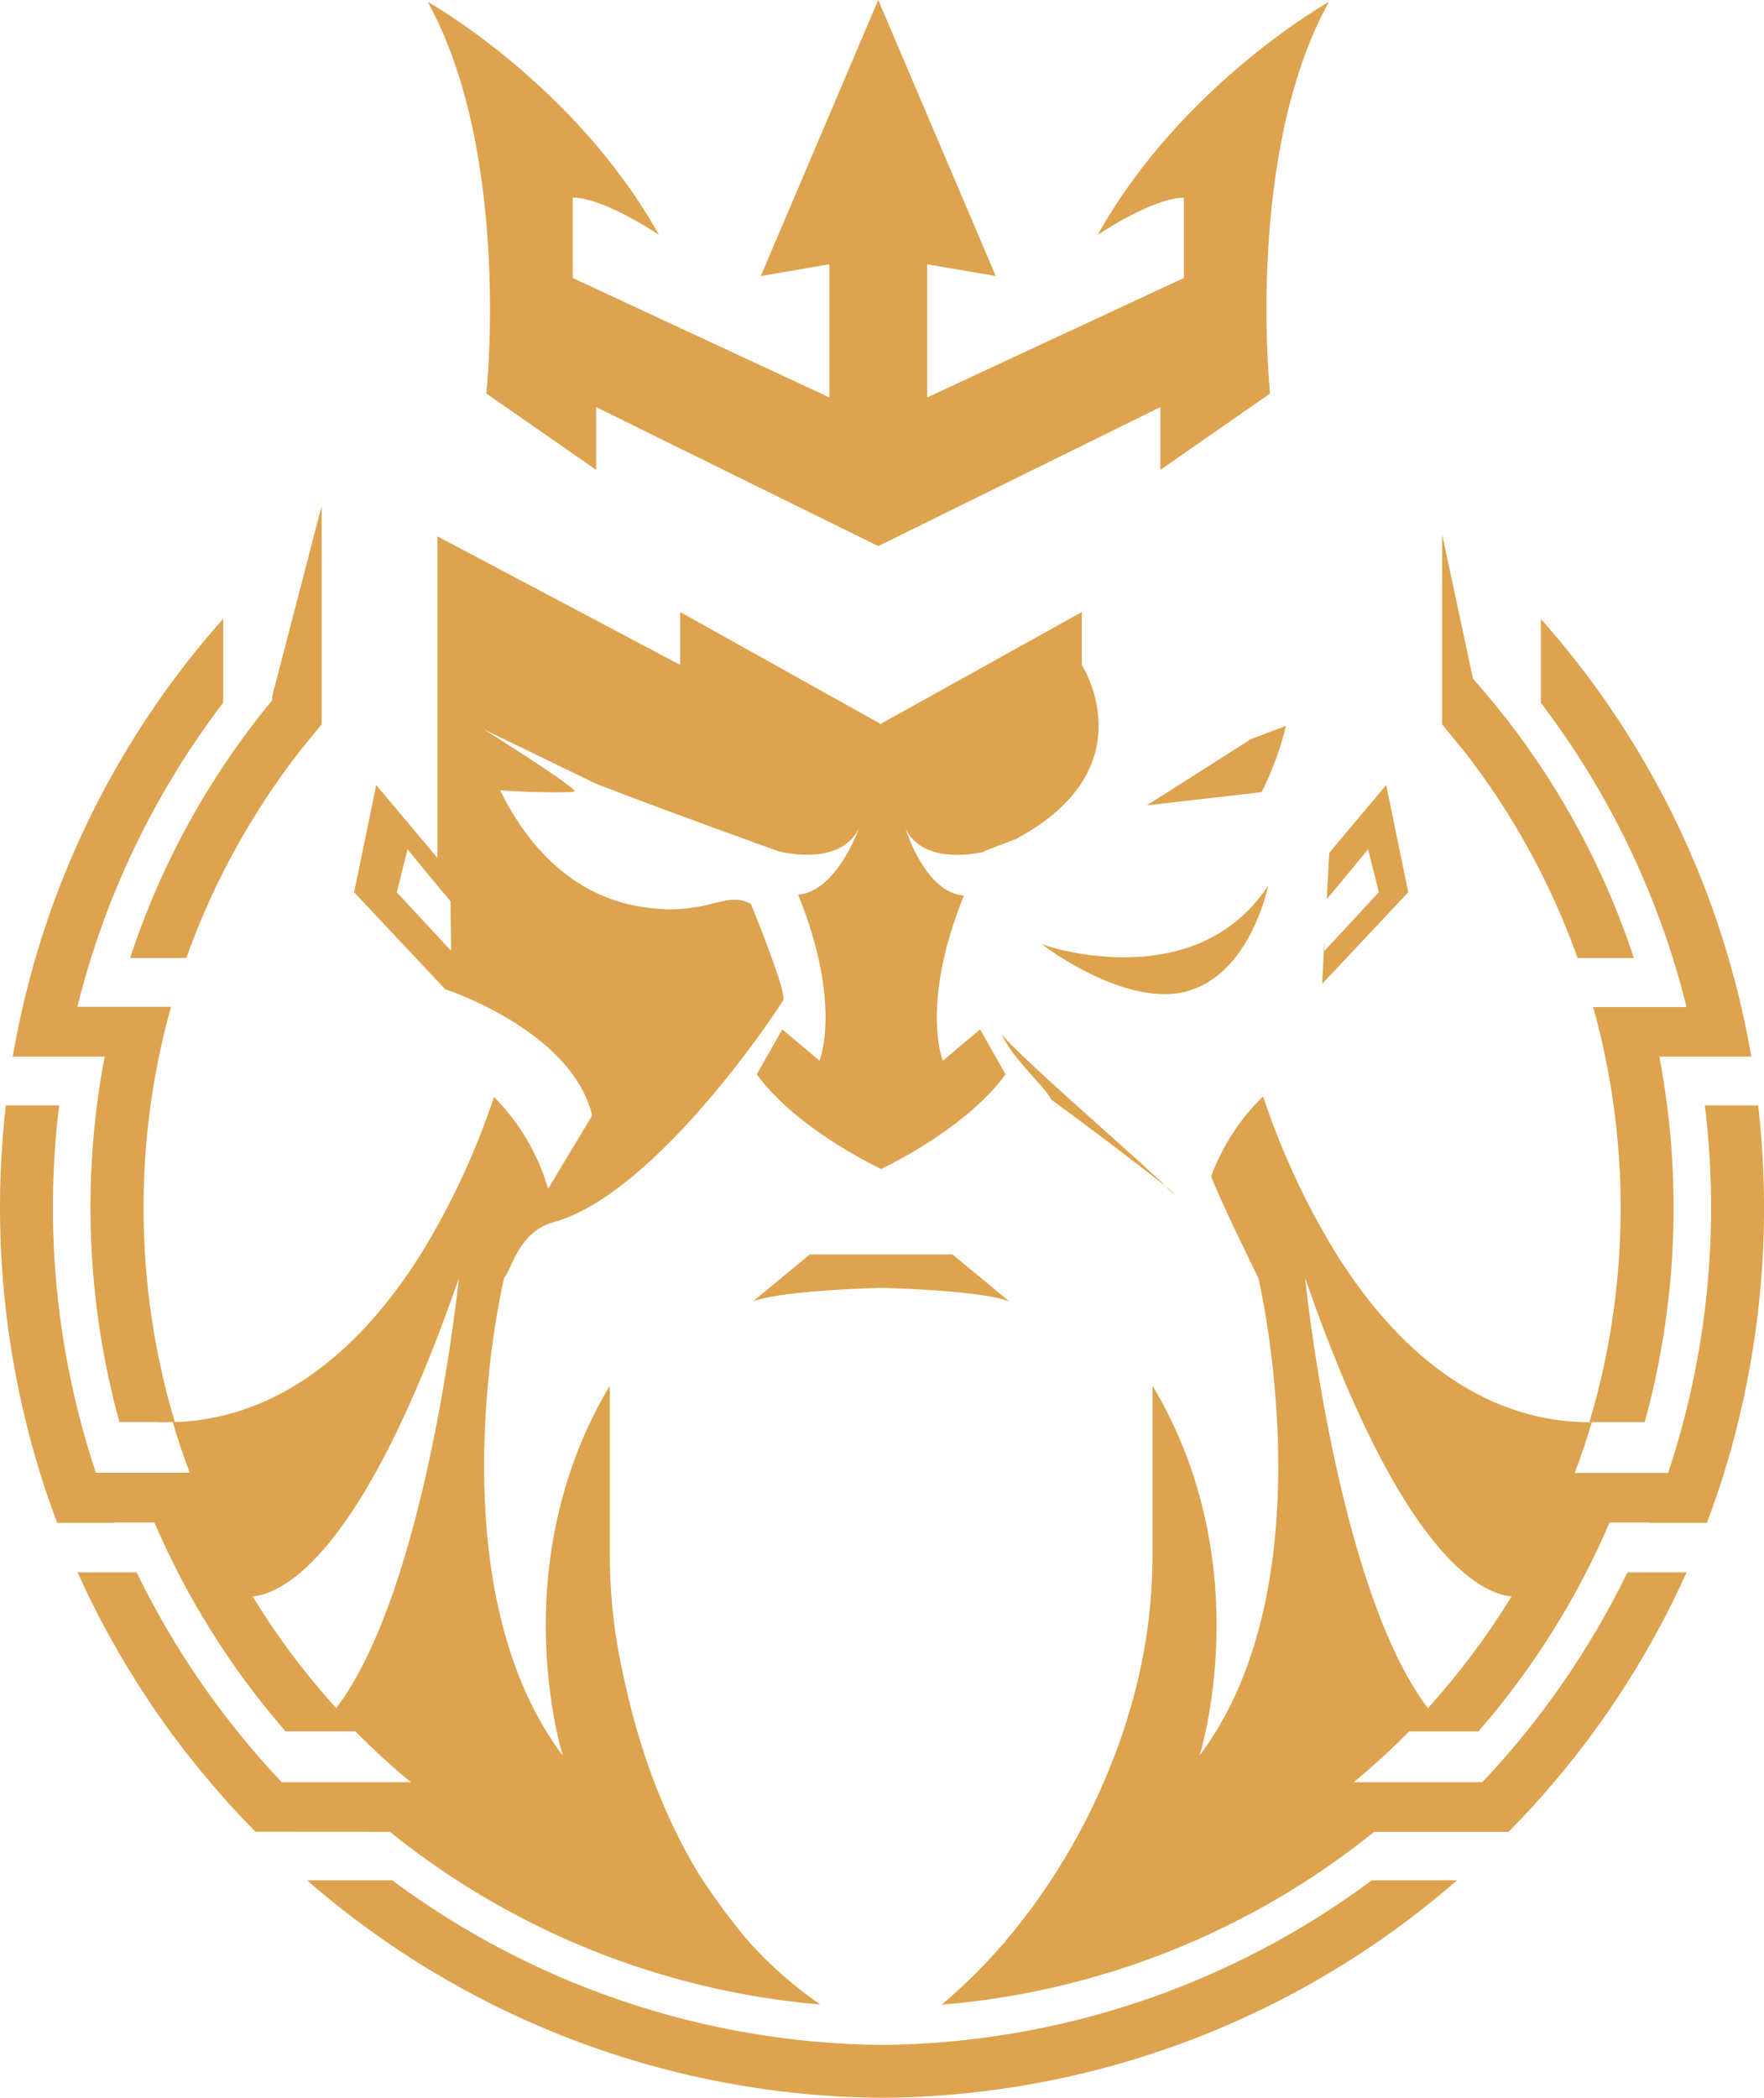 <svg width="275" height="327" viewBox="0 0 275 327" fill="none" xmlns="http://www.w3.org/2000/svg">
<g clip-path="url(#clip0_209_4)">
<path d="M75.824 61.342L92.931 73.243V63.458L136.912 85.124L180.894 63.458V73.243L198.001 61.342C198.001 61.342 194.027 24.107 207.16 0.304C207.16 0.304 184.254 13.122 171.121 36.622C171.121 36.622 179.672 30.823 184.558 30.823V43.332L144.546 61.95V41.2L155.236 43.028L136.912 0L118.604 43.028L129.294 41.2V61.95L89.282 43.332V30.802C94.173 30.802 102.724 36.601 102.724 36.601C89.591 13.102 66.68 0.283 66.68 0.283C79.798 24.107 75.824 61.342 75.824 61.342Z" fill="#DDA34E"/>
<path d="M274.088 172.314H265.779C268.145 191.595 266.189 211.16 260.053 229.593H245.497C246.476 227.004 247.361 224.374 248.152 221.703H247.904C232.632 221.703 218.917 212.546 208.072 195.046C203.453 187.447 199.709 179.349 196.913 170.908C193.312 174.395 190.545 178.651 188.821 183.356C190.228 187.198 195.97 198.806 196.166 199.192C196.166 199.192 207.464 246.495 187.001 273.661C187.001 273.661 196.362 244.399 179.956 216.47C179.868 216.306 179.77 216.146 179.672 215.981V242.318C179.677 250.347 178.54 258.335 176.296 266.045C176.095 266.729 175.889 267.409 175.672 268.105C175.675 268.128 175.675 268.153 175.672 268.177C175.528 268.633 175.379 269.086 175.224 269.536C172.821 276.771 169.61 283.712 165.653 290.229H165.601C165.405 290.584 165.209 290.935 165.008 291.259C162.52 295.249 159.743 299.051 156.7 302.635H156.777L156.545 302.898H156.473C155.473 304.062 154.504 305.128 153.581 306.101C151.482 308.303 149.27 310.393 146.953 312.364C146.901 312.402 146.851 312.443 146.803 312.487C171.473 310.458 194.964 301.07 214.231 285.542H235.173L235.338 285.378C235.591 285.12 235.853 284.863 236.085 284.605L236.998 283.658L237.121 283.529C237.451 283.184 237.776 282.834 238.101 282.499L238.719 281.834C238.848 281.69 238.977 281.551 239.101 281.407C239.224 281.263 239.477 280.995 239.657 280.789C239.951 280.465 240.24 280.135 240.528 279.81L240.57 279.764C241.131 279.126 241.688 278.487 242.234 277.838C250.638 267.954 257.603 256.934 262.924 245.105H253.708C247.873 257.093 240.243 268.122 231.081 277.812H211.025C214.045 275.318 216.936 272.671 219.685 269.881H230.483C238.95 260.154 245.848 249.167 250.93 237.318H257.187C257.189 237.337 257.189 237.356 257.187 237.374H266.124C266.124 237.374 266.124 237.338 266.124 237.318C267.083 234.774 267.968 232.199 268.779 229.593C274.491 211.07 276.3 191.565 274.093 172.309L274.088 172.314ZM203.474 199.249C218.499 242.622 230.916 248.406 235.637 248.854C231.843 255.05 227.479 260.879 222.602 266.266C208.345 247.499 203.459 199.249 203.459 199.249H203.474Z" fill="#DDA34E"/>
<path d="M137.675 318.76H137.345C109.87 318.474 83.192 309.489 61.15 293.097H47.868C72.678 314.715 104.417 326.741 137.335 326.995H137.675C170.593 326.741 202.332 314.715 227.143 293.097H213.86C191.821 309.487 165.147 318.472 137.675 318.76Z" fill="#DDA34E"/>
<path d="M248.363 156.978C249.081 159.518 249.708 162.093 250.244 164.703C253.491 180.428 253.46 196.653 250.151 212.366C250.089 212.649 250.033 212.932 249.971 213.216C249.346 216.079 248.615 218.9 247.78 221.677H256.409C261.502 203.107 262.281 183.619 258.687 164.703H273.005V164.605C272.562 162.03 272.057 159.501 271.459 156.978C266.285 134.511 255.539 113.705 240.209 96.475V109.546C250.939 123.643 258.669 139.785 262.924 156.978H248.363Z" fill="#DDA34E"/>
<path d="M60.779 285.537C79.96 300.996 103.328 310.372 127.882 312.462C123.761 309.624 119.994 306.305 116.661 302.574L116.445 302.316C116.347 302.203 116.259 302.089 116.161 301.981C113.575 298.867 111.179 295.599 108.987 292.196C102.951 282.308 99.271 271.272 97.08 260.74C97.08 260.694 97.08 260.647 97.055 260.601C96.646 258.764 96.302 256.912 96.024 255.044L95.962 254.663C95.368 250.585 95.07 246.47 95.07 242.349V215.997C95.008 216.1 94.946 216.203 94.89 216.306C94.833 216.409 94.699 216.625 94.611 216.779C78.453 244.62 87.746 273.677 87.746 273.677C74.608 256.239 74.561 230.499 76.211 214.307C76.698 209.233 77.49 204.192 78.582 199.213C79.716 198.008 80.819 192.003 86.277 190.514C102.405 186.111 121.635 156.833 122.104 155.896C122.712 154.675 117.068 140.92 117.068 140.92C112.79 138.479 109.734 143.665 97.823 140.92C87.463 138.371 81.329 130.064 77.963 123.193C82.375 123.528 88.931 123.595 89.54 123.394C90.323 123.132 78.876 115.855 75.499 113.728L92.916 122.163C103.616 126.335 121.068 132.582 121.336 132.68C121.599 132.752 130.836 135.208 133.856 129.203C133.748 129.564 130.315 138.989 124.429 139.452C131.377 156.632 127.753 165.336 127.753 165.336L121.95 160.454L117.976 167.473C123.553 175.075 133.995 180.58 137.361 182.228C140.706 180.595 151.169 175.09 156.761 167.468L152.793 160.449L146.989 165.336C146.989 165.336 143.381 156.674 150.267 139.586C144.329 139.2 141.299 129.585 141.19 129.224C143.902 134.611 151.617 133.19 153.36 132.788C153.371 132.758 153.385 132.728 153.401 132.7L158.421 130.759C179.038 119.717 168.652 103.644 168.652 103.644V95.404L137.155 112.914V112.77L106.038 95.404V103.644L79.36 89.512L68.196 83.605V133.735L58.65 122.38L55.207 139.086L69.407 154.197C69.407 154.197 89.117 160.583 92.318 173.88L85.452 185.303C83.88 179.903 80.979 174.983 77.015 170.991C74.222 179.396 70.491 187.46 65.892 195.031C55.248 212.201 41.842 221.337 26.926 221.677C27.716 224.355 28.601 226.987 29.58 229.572H14.947C8.811 211.14 6.855 191.575 9.221 172.294H0.912C-1.293 191.556 0.521 211.066 6.242 229.593C7.049 232.199 7.934 234.774 8.896 237.318C8.896 237.318 8.896 237.354 8.896 237.374H17.839C17.828 237.356 17.82 237.337 17.813 237.318H24.07C29.152 249.166 36.051 260.15 44.517 269.876H55.398C58.147 272.667 61.039 275.314 64.062 277.807H43.919C34.758 268.117 27.127 257.087 21.292 245.099H12.097C17.415 256.919 24.375 267.93 32.771 277.807C33.801 279.043 34.87 280.26 35.977 281.458L36.286 281.809L36.559 282.102L36.631 282.179C36.832 282.401 37.038 282.622 37.245 282.839L37.734 283.354C38.422 284.085 39.117 284.808 39.822 285.522L60.779 285.537ZM70.335 148.222L61.856 139.086L63.536 132.391C63.536 132.391 68.691 138.695 70.237 140.477C70.237 143.835 70.35 145.39 70.335 148.222ZM52.413 266.271C47.536 260.883 43.172 255.052 39.379 248.854C44.1 248.401 56.516 242.607 71.536 199.249C71.536 199.249 66.65 247.504 52.413 266.271Z" fill="#DDA34E"/>
<path d="M1.995 164.703H16.313C12.728 183.616 13.514 203.098 18.612 221.662H24.235C24.854 221.693 25.467 221.708 26.081 221.708V221.662H27.251C26.34 218.63 25.555 215.54 24.895 212.392C21.571 196.66 21.535 180.413 24.787 164.666C25.316 162.088 25.934 159.546 26.642 157.039L26.673 156.936H12.056C16.32 139.749 24.056 123.615 34.791 109.525V96.46C19.458 113.693 8.712 134.505 3.541 156.978C2.959 159.501 2.453 162.04 1.995 164.605V164.703Z" fill="#DDA34E"/>
<path d="M213.278 132.376L214.958 139.071L206.479 148.222C206.479 147.61 206.479 147.059 206.479 146.538L206.113 153.372L219.54 139.081L216.102 122.375L207.227 132.932L206.835 140.142C208.665 138.031 213.278 132.376 213.278 132.376Z" fill="#DDA34E"/>
<path d="M200.449 113.146L200.372 113.177L194.975 115.237L178.786 125.537L196.681 123.477C198.299 120.252 199.556 116.858 200.428 113.357C200.434 113.202 200.449 113.146 200.449 113.146Z" fill="#DDA34E"/>
<path d="M181.729 184.916C181.373 184.566 180.945 184.154 180.445 183.685L180.368 183.613C174.451 178.072 159.632 165.31 156.143 161.237C158.096 165.326 162.766 169.183 163.874 171.387C169.472 175.507 177.951 181.862 181.445 184.715L181.672 184.896L181.729 184.916Z" fill="#DDA34E"/>
<path d="M183.033 186.111C182.631 185.674 182.191 185.274 181.718 184.916C182.13 185.364 182.577 185.779 183.053 186.157C183.053 186.157 183.058 186.137 183.033 186.111Z" fill="#DDA34E"/>
<path d="M126.228 195.546L117.373 202.874C121.295 201.329 133.475 200.856 136.918 200.758H137.433H137.809C141.252 200.856 153.437 201.304 157.354 202.869L148.499 195.546H126.228Z" fill="#DDA34E"/>
<path d="M185.337 154.428C194.913 151.565 197.619 138.463 197.707 138.051C191.712 147.115 182.528 149.263 175.028 149.222H174.307C171.567 149.143 168.84 148.808 166.163 148.222C164.901 147.947 163.655 147.603 162.431 147.192C164.22 148.522 166.099 149.727 168.054 150.797C171.765 152.827 176.817 154.969 181.553 154.969C182.638 154.973 183.72 154.849 184.775 154.598C184.96 154.536 185.151 154.485 185.337 154.428Z" fill="#DDA34E"/>
<path d="M85.617 119.12C85.789 119.206 85.985 119.298 86.205 119.398L85.617 119.12Z" fill="#DDA34E"/>
<path d="M228.215 117.034C235.805 126.791 241.791 137.695 245.945 149.335H254.708C249.893 134.69 242.376 121.075 232.544 109.196L232.07 108.619C231.271 107.666 230.457 106.719 229.627 105.786L224.813 83.234V112.899L228.148 116.983L228.215 117.034Z" fill="#DDA34E"/>
<path d="M20.282 149.335H29.044C33.199 137.695 39.184 126.791 46.775 117.034L46.821 116.972L46.883 116.895L50.146 112.899V78.867L42.425 108.567V109.17C32.598 121.059 25.087 134.682 20.282 149.335Z" fill="#DDA34E"/>
</g>
<defs>
<clipPath id="clip0_209_4">
<rect width="275" height="327" fill="white"/>
</clipPath>
</defs>
</svg>
